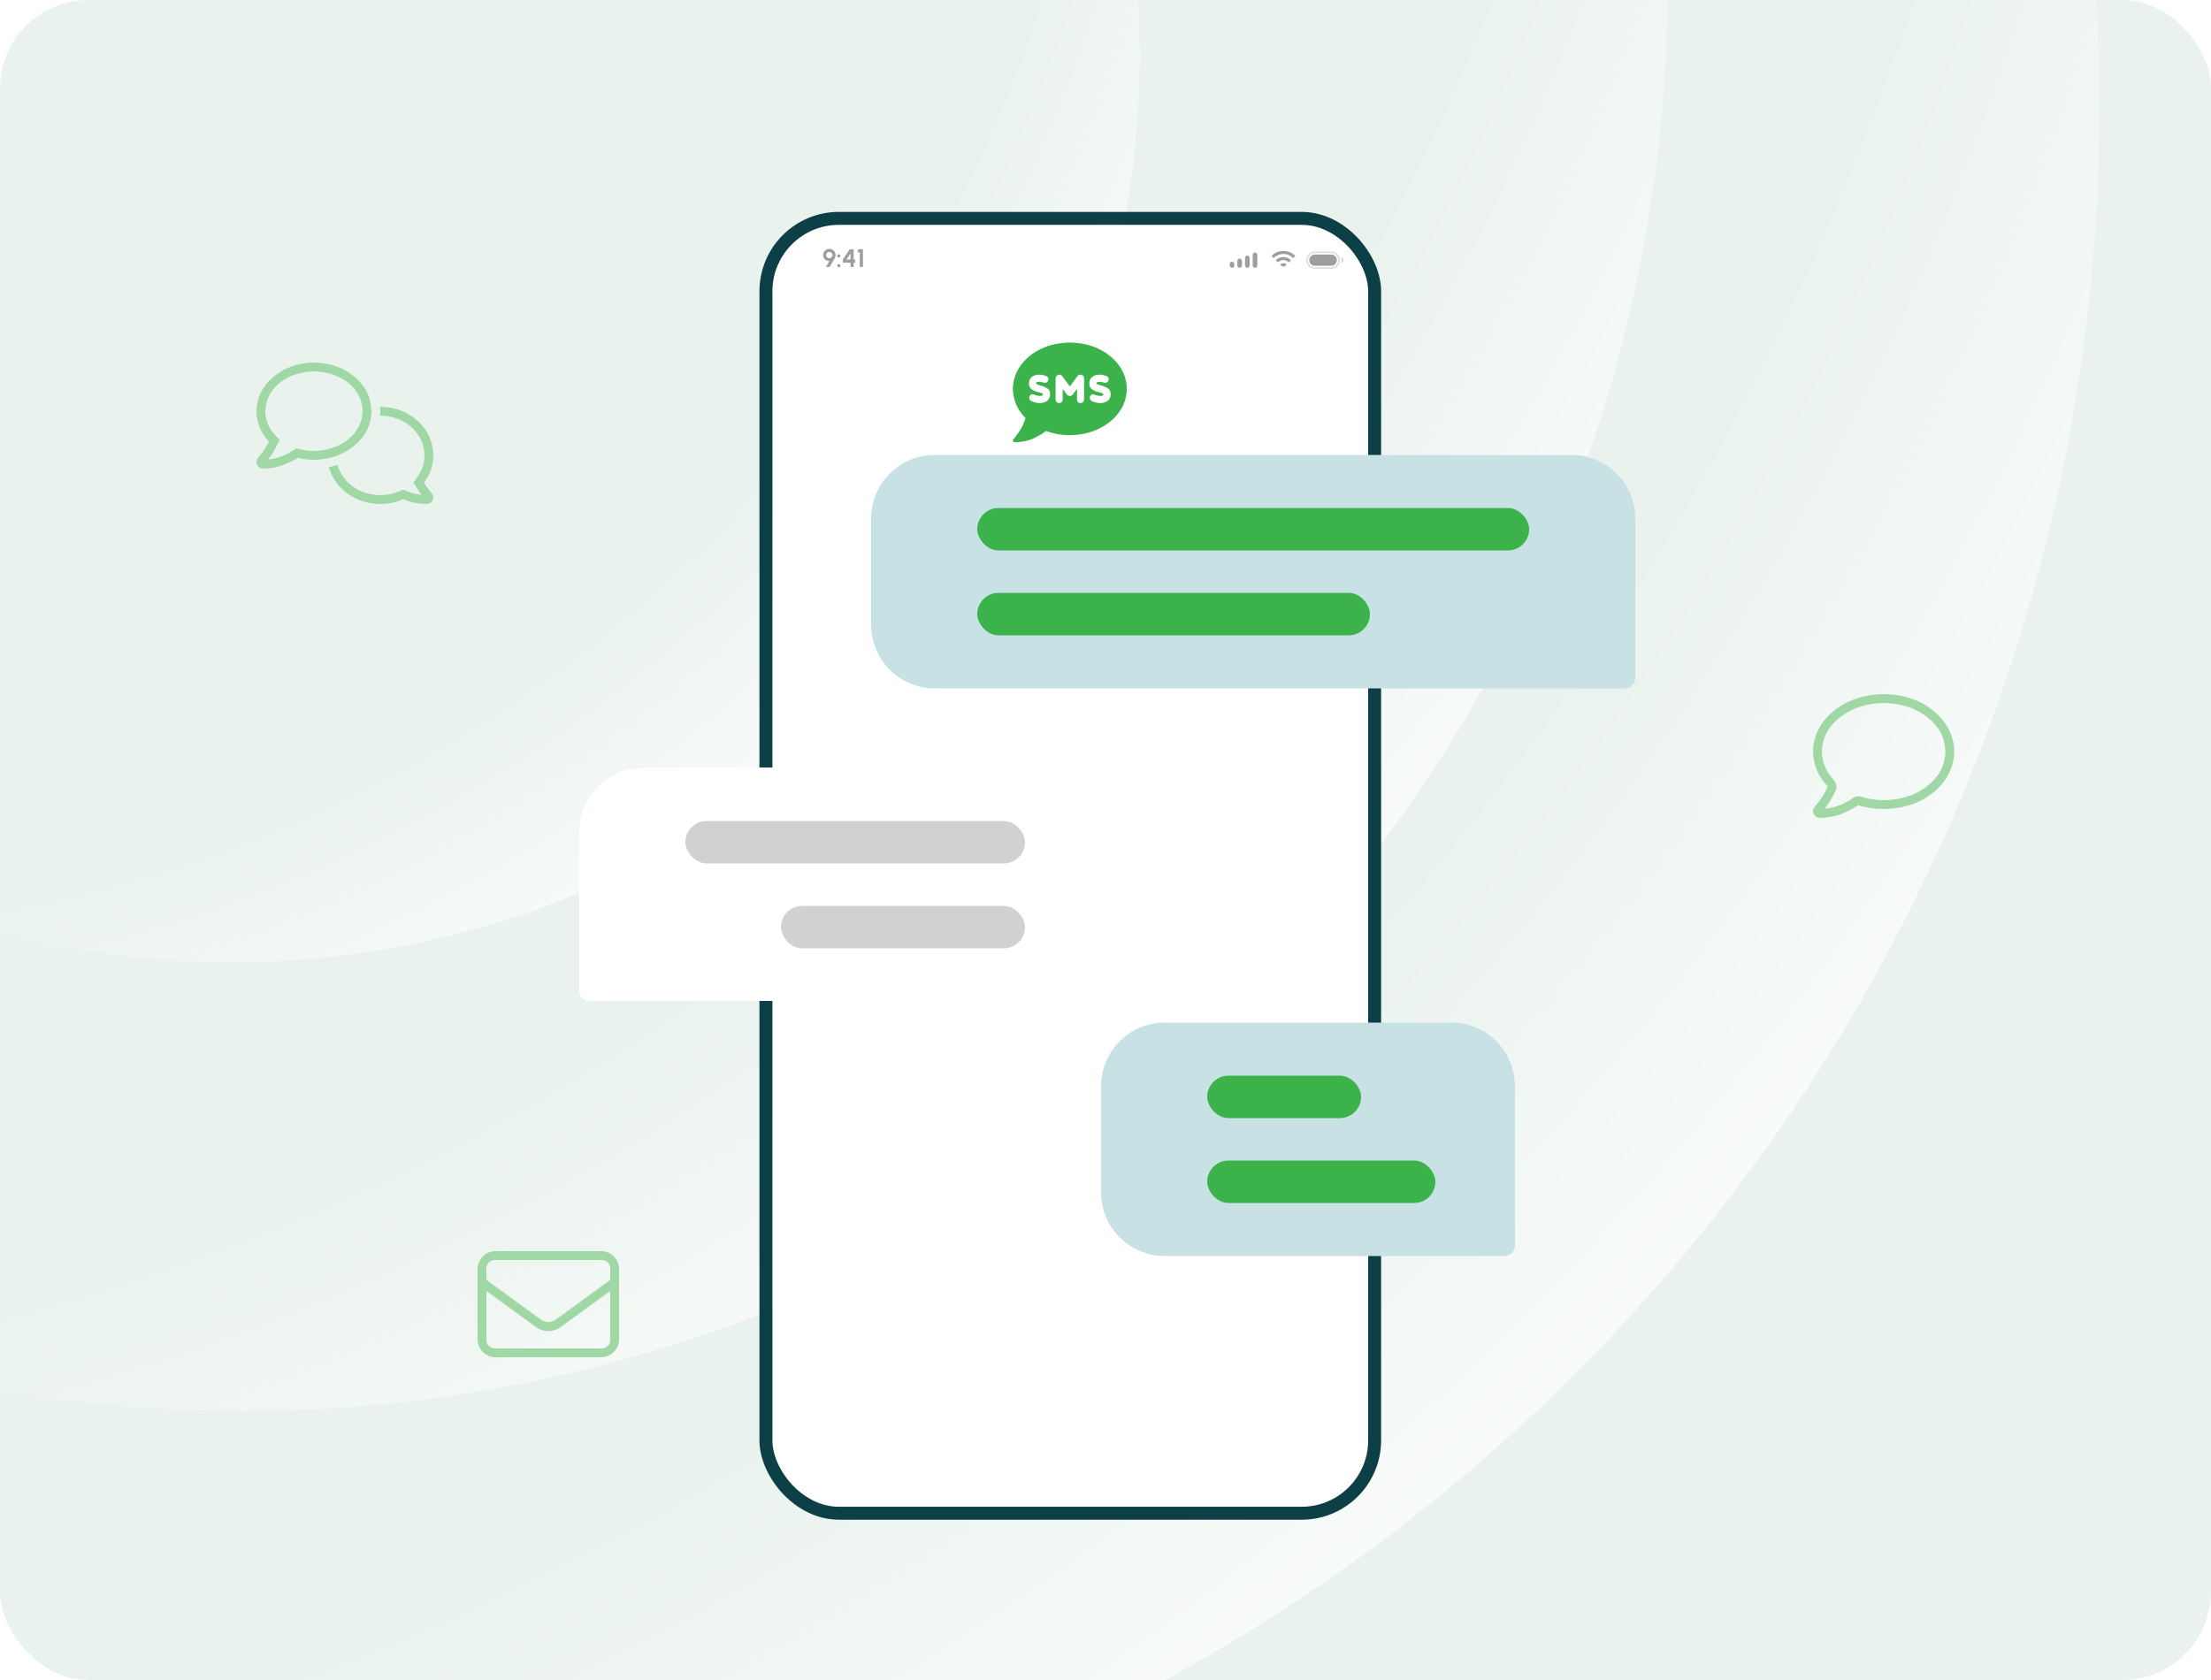 <svg width="500" height="380" viewBox="0 0 500 380" fill="none" xmlns="http://www.w3.org/2000/svg">
<g clip-path="url(#clip0_1729_8039)">
<rect width="500" height="380" rx="20" fill="#E9F2ED"/>
<g opacity="0.7">
<circle cx="70.019" cy="24.429" r="404.8" transform="rotate(135 70.019 24.429)" fill="url(#paint0_radial_1729_8039)"/>
<circle cx="55.169" cy="-2.76" r="321.916" transform="rotate(135 55.169 -2.76)" fill="url(#paint1_radial_1729_8039)"/>
<ellipse cx="53.18" cy="13.062" rx="204.99" ry="204.25" transform="rotate(135 53.18 13.062)" fill="url(#paint2_radial_1729_8039)"/>
</g>
<g filter="url(#filter0_d_1729_8039)">
<g clip-path="url(#clip1_1729_8039)">
<rect x="174.673" y="45" width="134.727" height="289.957" rx="15.035" fill="white"/>
<path d="M241.936 71.627C244.352 71.661 246.517 72.131 248.43 73.037C250.376 73.977 251.92 75.235 253.061 76.812C254.202 78.39 254.789 80.151 254.823 82.098C254.789 84.044 254.202 85.806 253.061 87.384C251.92 88.961 250.376 90.219 248.43 91.159C246.517 92.065 244.352 92.535 241.936 92.569C239.989 92.569 238.194 92.25 236.55 91.612C235.912 92.149 234.989 92.703 233.781 93.273C232.573 93.844 231.13 94.146 229.452 94.18C229.25 94.18 229.133 94.096 229.099 93.928C229.032 93.76 229.049 93.626 229.15 93.525C229.25 93.458 229.636 92.954 230.307 92.015C230.979 91.109 231.516 90.001 231.918 88.692C230.072 86.847 229.116 84.648 229.049 82.098C229.082 80.151 229.67 78.39 230.811 76.812C231.952 75.235 233.496 73.977 235.442 73.037C237.355 72.131 239.52 71.661 241.936 71.627ZM237.456 83.709C237.556 82.903 237.355 82.333 236.852 81.997C236.315 81.662 235.811 81.444 235.341 81.343C235.308 81.343 235.291 81.343 235.291 81.343C235.257 81.309 235.207 81.293 235.14 81.293C234.603 81.158 234.318 80.99 234.284 80.789C234.385 80.521 234.754 80.437 235.392 80.537C235.593 80.571 235.811 80.621 236.046 80.688C236.516 80.823 236.852 80.655 237.053 80.185C237.187 79.715 237.019 79.38 236.55 79.178C236.247 79.078 235.945 78.994 235.643 78.927C234.838 78.826 234.184 78.91 233.68 79.178C233.143 79.447 232.824 79.883 232.724 80.487C232.623 81.293 232.824 81.863 233.328 82.199C233.831 82.534 234.267 82.736 234.637 82.803C234.737 82.836 234.821 82.853 234.888 82.853C235.526 82.987 235.862 83.172 235.895 83.407C235.794 83.675 235.425 83.759 234.788 83.659C234.519 83.625 234.217 83.541 233.881 83.407C233.848 83.373 233.798 83.356 233.73 83.356C233.294 83.222 232.975 83.39 232.774 83.86C232.673 84.363 232.875 84.716 233.378 84.917C233.747 85.085 234.133 85.202 234.536 85.269C234.737 85.303 234.939 85.32 235.14 85.32C236.482 85.253 237.254 84.716 237.456 83.709ZM245.158 84.514V79.682C245.124 79.312 244.939 79.061 244.604 78.927C244.235 78.826 243.933 78.91 243.698 79.178L241.936 81.544L240.174 79.178C239.939 78.91 239.637 78.826 239.268 78.927C238.932 79.094 238.748 79.346 238.714 79.682V84.514C238.748 85.018 239.016 85.286 239.52 85.32C240.023 85.286 240.291 85.018 240.325 84.514V82.098L241.281 83.407C241.449 83.608 241.667 83.709 241.936 83.709C242.204 83.709 242.422 83.608 242.59 83.407L243.547 82.098V84.514C243.58 85.018 243.849 85.286 244.352 85.32C244.856 85.286 245.124 85.018 245.158 84.514ZM251.148 83.709C251.249 82.903 251.047 82.333 250.544 81.997C250.007 81.662 249.504 81.444 249.034 81.343C249 81.343 248.983 81.343 248.983 81.343C248.95 81.309 248.9 81.293 248.832 81.293C248.295 81.158 247.993 80.99 247.926 80.789C248.027 80.521 248.396 80.437 249.034 80.537C249.235 80.571 249.453 80.621 249.688 80.688C250.158 80.823 250.494 80.655 250.695 80.185C250.829 79.715 250.661 79.38 250.192 79.178C249.89 79.078 249.587 78.994 249.285 78.927C248.48 78.826 247.826 78.91 247.322 79.178C246.785 79.447 246.466 79.883 246.366 80.487C246.265 81.293 246.466 81.863 246.97 82.199C247.473 82.534 247.909 82.736 248.279 82.803C248.379 82.836 248.463 82.853 248.53 82.853C249.168 82.987 249.504 83.172 249.537 83.407C249.436 83.675 249.067 83.759 248.43 83.659C248.161 83.625 247.859 83.541 247.524 83.407C247.49 83.373 247.456 83.356 247.423 83.356C246.953 83.256 246.634 83.424 246.466 83.86C246.366 84.363 246.55 84.716 247.02 84.917C247.389 85.085 247.792 85.202 248.228 85.269C248.43 85.303 248.631 85.32 248.832 85.32C250.175 85.253 250.947 84.716 251.148 83.709Z" fill="#3BB24A"/>
<rect x="204.449" y="106.213" width="75.174" height="8.591" rx="4.296" fill="#E5E5E5"/>
<g opacity="0.7">
<rect x="283.29" y="51.246" width="1.041" height="3.47" rx="0.521" fill="#757575"/>
<rect x="281.555" y="51.94" width="1.041" height="2.776" rx="0.521" fill="#757575"/>
<rect x="279.82" y="52.634" width="1.041" height="2.082" rx="0.521" fill="#757575"/>
<rect x="278.085" y="53.329" width="1.041" height="1.388" rx="0.521" fill="#757575"/>
<path opacity="0.35" d="M295.552 52.982C295.552 51.991 296.354 51.189 297.345 51.189H301.046C302.036 51.189 302.839 51.991 302.839 52.982C302.839 53.972 302.036 54.775 301.046 54.775H297.344C296.354 54.775 295.552 53.972 295.552 52.982Z" stroke="#757575" stroke-width="0.347"/>
<path opacity="0.4" d="M303.359 52.287V53.675C303.639 53.558 303.82 53.284 303.82 52.981C303.82 52.678 303.639 52.405 303.359 52.287Z" fill="#757575"/>
<path d="M296.072 52.981C296.072 52.279 296.642 51.709 297.345 51.709H301.046C301.749 51.709 302.319 52.279 302.319 52.981C302.319 53.684 301.749 54.254 301.046 54.254H297.345C296.642 54.254 296.072 53.684 296.072 52.981Z" fill="#757575"/>
<path d="M186.794 54.525L187.577 53.191C187.385 53.203 187.202 53.177 187.027 53.114C186.854 53.051 186.7 52.957 186.564 52.833C186.428 52.709 186.32 52.561 186.241 52.391C186.163 52.221 186.124 52.037 186.124 51.838C186.124 51.645 186.161 51.464 186.235 51.296C186.309 51.126 186.411 50.976 186.541 50.848C186.673 50.718 186.824 50.617 186.995 50.544C187.168 50.472 187.353 50.435 187.551 50.435C187.809 50.435 188.045 50.498 188.258 50.625C188.474 50.751 188.646 50.92 188.774 51.132C188.904 51.344 188.969 51.58 188.969 51.838C188.969 51.966 188.952 52.087 188.919 52.202C188.888 52.315 188.839 52.429 188.771 52.546L187.615 54.525H186.794ZM187.545 52.54C187.685 52.54 187.808 52.507 187.915 52.44C188.024 52.373 188.108 52.286 188.168 52.179C188.228 52.072 188.258 51.957 188.258 51.835C188.258 51.701 188.225 51.581 188.159 51.476C188.093 51.369 188.006 51.286 187.897 51.227C187.789 51.166 187.673 51.135 187.551 51.135C187.411 51.135 187.287 51.169 187.178 51.236C187.072 51.3 186.987 51.386 186.925 51.494C186.863 51.601 186.832 51.714 186.832 51.835C186.832 51.963 186.863 52.081 186.925 52.188C186.989 52.295 187.074 52.381 187.181 52.446C187.29 52.509 187.411 52.54 187.545 52.54Z" fill="#757575"/>
<path d="M189.696 52.377C189.595 52.377 189.508 52.343 189.437 52.274C189.367 52.203 189.332 52.117 189.332 52.016C189.332 51.918 189.367 51.834 189.437 51.763C189.508 51.692 189.595 51.657 189.696 51.657C189.797 51.657 189.883 51.692 189.955 51.763C190.027 51.834 190.063 51.918 190.063 52.016C190.063 52.117 190.027 52.203 189.955 52.274C189.883 52.343 189.797 52.377 189.696 52.377ZM189.696 54.6C189.595 54.6 189.508 54.565 189.437 54.496C189.367 54.426 189.332 54.34 189.332 54.238C189.332 54.141 189.367 54.057 189.437 53.986C189.508 53.915 189.595 53.88 189.696 53.88C189.797 53.88 189.883 53.915 189.955 53.986C190.027 54.057 190.063 54.141 190.063 54.238C190.063 54.34 190.027 54.426 189.955 54.496C189.883 54.565 189.797 54.6 189.696 54.6Z" fill="#757575"/>
<path d="M192.334 54.525V53.553H190.599V52.85L192.168 50.51H193.044V52.853H193.388V53.553H193.044V54.525H192.334ZM191.423 52.85L192.334 52.853L192.331 51.465L191.423 52.85Z" fill="#757575"/>
<path d="M194.437 54.525V51.21H193.924L194.116 50.51H195.147V54.525H194.437Z" fill="#757575"/>
<path d="M289.74 54.226C289.87 54.096 290.047 54.023 290.231 54.023C290.415 54.023 290.591 54.096 290.721 54.226M288.758 53.244C288.952 53.051 289.181 52.898 289.434 52.793C289.686 52.688 289.957 52.634 290.231 52.634C290.504 52.634 290.775 52.688 291.027 52.793C291.28 52.898 291.51 53.051 291.703 53.244M287.777 52.263C288.099 51.941 288.482 51.685 288.903 51.511C289.324 51.336 289.775 51.246 290.231 51.246C290.686 51.246 291.138 51.336 291.559 51.511C291.98 51.685 292.362 51.941 292.684 52.263" stroke="#757575" stroke-width="0.694"/>
</g>
</g>
<rect x="173.208" y="43.536" width="137.656" height="292.885" rx="16.499" stroke="#0D3F46" stroke-width="2.929"/>
</g>
<path d="M197 117.3C197 109.347 203.447 102.9 211.4 102.9H355.4C363.353 102.9 369.8 109.347 369.8 117.3V153.3C369.8 154.625 368.725 155.7 367.4 155.7H211.4C203.447 155.7 197 149.253 197 141.3V117.3Z" fill="#C7E1E5"/>
<rect x="221" y="114.9" width="124.8" height="9.6" rx="4.8" fill="#3BB24A"/>
<rect x="221" y="134.1" width="88.8" height="9.6" rx="4.8" fill="#3BB24A"/>
<path d="M249 245.7C249 237.747 255.447 231.3 263.4 231.3H328.2C336.153 231.3 342.6 237.747 342.6 245.7V281.7C342.6 283.026 341.525 284.1 340.2 284.1H263.4C255.447 284.1 249 277.653 249 269.7V245.7Z" fill="#C7E1E5"/>
<rect x="273" y="243.3" width="34.8" height="9.6" rx="4.8" fill="#3BB24A"/>
<rect x="273" y="262.5" width="51.6" height="9.6" rx="4.8" fill="#3BB24A"/>
<g filter="url(#filter1_d_1729_8039)">
<path d="M131 183.3C131 175.347 137.447 168.9 145.4 168.9H241.4C249.353 168.9 255.8 175.347 255.8 183.3V207.3C255.8 215.253 249.353 221.7 241.4 221.7H133.4C132.075 221.7 131 220.625 131 219.3V183.3Z" fill="white" shape-rendering="crispEdges"/>
<rect x="155" y="180.9" width="76.8" height="9.6" rx="4.8" fill="#D1D1D1"/>
<rect x="176.6" y="200.1" width="55.2" height="9.6" rx="4.8" fill="#D1D1D1"/>
</g>
<path d="M426 159C422.042 159.083 418.75 160.167 416.125 162.25C413.458 164.292 412.083 166.875 412 170C412.042 172.375 412.958 174.542 414.75 176.5C415.292 177.167 415.437 177.854 415.187 178.562V178.625C414.812 179.542 414.375 180.375 413.875 181.125C413.417 181.875 413 182.479 412.625 182.937C414 182.771 415.25 182.458 416.375 182C417.458 181.5 418.354 181 419.062 180.5C419.604 180.125 420.187 180.021 420.812 180.187C422.479 180.729 424.208 181 426 181C429.958 180.917 433.25 179.833 435.875 177.75C438.5 175.708 439.854 173.125 439.937 170C439.854 166.875 438.5 164.292 435.875 162.25C433.25 160.167 429.958 159.083 426 159ZM426 157C428.958 157.042 431.646 157.625 434.062 158.75C436.437 159.917 438.333 161.479 439.75 163.437C441.167 165.396 441.896 167.583 441.937 170C441.896 172.417 441.167 174.604 439.75 176.562C438.333 178.521 436.437 180.083 434.062 181.25C431.646 182.375 428.958 182.958 426 183C423.958 183 422.021 182.708 420.187 182.125C419.229 182.792 418.021 183.437 416.562 184.062C415.104 184.646 413.417 184.958 411.5 185C410.875 184.958 410.417 184.646 410.125 184.062C409.875 183.479 409.979 182.937 410.437 182.437C410.479 182.396 410.833 181.937 411.5 181.062C412.167 180.229 412.771 179.167 413.312 177.875C411.187 175.667 410.083 173.042 410 170C410.042 167.583 410.771 165.396 412.187 163.437C413.604 161.479 415.521 159.917 417.937 158.75C420.354 157.625 423.042 157.042 426 157Z" fill="#A0D8A5"/>
<path d="M84 93C83.917 96.125 82.646 98.708 80.188 100.75C77.729 102.833 74.667 103.917 71 104C69.708 104 68.5 103.854 67.375 103.562C66.458 104.146 65.333 104.687 64 105.187C62.667 105.687 61.167 105.958 59.5 106C58.875 105.958 58.417 105.667 58.125 105.125C57.917 104.5 58 103.958 58.375 103.5C58.458 103.458 58.75 103.104 59.25 102.437C59.792 101.729 60.312 100.875 60.812 99.875C58.979 97.917 58.042 95.625 58 93C58.083 89.875 59.354 87.292 61.812 85.25C64.271 83.167 67.333 82.083 71 82C74.667 82.083 77.729 83.167 80.188 85.25C82.646 87.292 83.917 89.875 84 93ZM71 102C74.125 101.917 76.708 101.042 78.75 99.375C80.833 97.667 81.917 95.542 82 93C81.917 90.458 80.854 88.333 78.812 86.625C76.729 84.958 74.125 84.083 71 84C67.875 84.083 65.271 84.958 63.188 86.625C61.146 88.333 60.083 90.458 60 93C60 95.042 60.771 96.875 62.312 98.5L63.25 99.5L62.625 100.687C61.958 102.062 61.292 103.146 60.625 103.937C61.833 103.812 62.917 103.542 63.875 103.125C64.833 102.75 65.625 102.333 66.25 101.875L67 101.375L67.812 101.625C68.854 101.875 69.917 102 71 102ZM95.875 109.187C96.292 109.854 96.667 110.375 97 110.75C97.333 111.167 97.521 111.417 97.562 111.5C97.979 111.958 98.083 112.5 97.875 113.125C97.583 113.667 97.125 113.958 96.5 114C94.458 113.958 92.688 113.583 91.188 112.875C89.604 113.625 87.875 114 86 114C83.125 113.958 80.646 113.167 78.562 111.625C76.479 110.083 75.083 108.104 74.375 105.687C75.042 105.521 75.688 105.333 76.312 105.125C76.896 107.125 78.062 108.771 79.812 110.062C81.562 111.312 83.625 111.958 86 112C87.542 112 89 111.687 90.375 111.062L91.188 110.75L91.938 111.062C93.062 111.521 94.208 111.812 95.375 111.937C95 111.479 94.604 110.917 94.188 110.25L93.5 109.125L94.312 108C95.438 106.5 96 104.833 96 103C95.917 100.458 94.938 98.333 93.062 96.625C91.188 94.958 88.833 94.083 86 94C85.958 94 85.938 94 85.938 94C85.979 93.667 86 93.333 86 93C86 92.708 85.979 92.417 85.938 92.125C85.938 92.083 85.938 92.042 85.938 92C85.938 92 85.958 92 86 92C89.417 92.083 92.25 93.167 94.5 95.25C96.75 97.292 97.917 99.875 98 103C97.958 105.333 97.25 107.396 95.875 109.187Z" fill="#A0D8A5"/>
<path d="M108 287C108.042 285.875 108.437 284.937 109.187 284.187C109.937 283.437 110.875 283.042 112 283H136C137.125 283.042 138.062 283.437 138.812 284.187C139.562 284.937 139.958 285.875 140 287V303C139.958 304.125 139.562 305.062 138.812 305.812C138.062 306.562 137.125 306.958 136 307H112C110.875 306.958 109.937 306.562 109.187 305.812C108.437 305.062 108.042 304.125 108 303V287ZM110 287V289.5L122.25 298.437C123.417 299.229 124.583 299.229 125.75 298.437L138 289.5V287C138 286.417 137.812 285.937 137.437 285.562C137.062 285.187 136.583 285 136 285H111.937C111.396 285 110.937 285.187 110.562 285.562C110.187 285.937 109.979 286.417 109.937 287H110ZM110 292V303C110 303.583 110.187 304.062 110.562 304.437C110.937 304.812 111.417 305 112 305H136C136.583 305 137.062 304.812 137.437 304.437C137.812 304.062 138 303.583 138 303V292L126.937 300.062C126.062 300.729 125.083 301.062 124 301.062C122.917 301.062 121.937 300.729 121.062 300.062L110 292Z" fill="#A0D8A5"/>
</g>
<defs>
<filter id="filter0_d_1729_8039" x="130.74" y="6.925" width="222.593" height="377.822" filterUnits="userSpaceOnUse" color-interpolation-filters="sRGB">
<feFlood flood-opacity="0" result="BackgroundImageFix"/>
<feColorMatrix in="SourceAlpha" type="matrix" values="0 0 0 0 0 0 0 0 0 0 0 0 0 0 0 0 0 0 127 0" result="hardAlpha"/>
<feOffset dy="5.858"/>
<feGaussianBlur stdDeviation="20.502"/>
<feComposite in2="hardAlpha" operator="out"/>
<feColorMatrix type="matrix" values="0 0 0 0 0 0 0 0 0 0 0 0 0 0 0 0 0 0 0.08 0"/>
<feBlend mode="normal" in2="BackgroundImageFix" result="effect1_dropShadow_1729_8039"/>
<feBlend mode="normal" in="SourceGraphic" in2="effect1_dropShadow_1729_8039" result="shape"/>
</filter>
<filter id="filter1_d_1729_8039" x="97.4" y="140.1" width="192" height="120" filterUnits="userSpaceOnUse" color-interpolation-filters="sRGB">
<feFlood flood-opacity="0" result="BackgroundImageFix"/>
<feColorMatrix in="SourceAlpha" type="matrix" values="0 0 0 0 0 0 0 0 0 0 0 0 0 0 0 0 0 0 127 0" result="hardAlpha"/>
<feOffset dy="4.8"/>
<feGaussianBlur stdDeviation="16.8"/>
<feComposite in2="hardAlpha" operator="out"/>
<feColorMatrix type="matrix" values="0 0 0 0 0 0 0 0 0 0 0 0 0 0 0 0 0 0 0.08 0"/>
<feBlend mode="normal" in2="BackgroundImageFix" result="effect1_dropShadow_1729_8039"/>
<feBlend mode="normal" in="SourceGraphic" in2="effect1_dropShadow_1729_8039" result="shape"/>
</filter>
<radialGradient id="paint0_radial_1729_8039" cx="0" cy="0" r="1" gradientUnits="userSpaceOnUse" gradientTransform="translate(70.759 328.229) rotate(-90) scale(708.599)">
<stop offset="0.85" stop-color="white" stop-opacity="0"/>
<stop offset="1" stop-color="white"/>
</radialGradient>
<radialGradient id="paint1_radial_1729_8039" cx="0" cy="0" r="1" gradientUnits="userSpaceOnUse" gradientTransform="translate(55.757 238.836) rotate(-90) scale(563.511)">
<stop offset="0.85" stop-color="white" stop-opacity="0"/>
<stop offset="1" stop-color="white"/>
</radialGradient>
<radialGradient id="paint2_radial_1729_8039" cx="0" cy="0" r="1" gradientUnits="userSpaceOnUse" gradientTransform="translate(53.554 166.35) rotate(-90) scale(357.538 358.833)">
<stop offset="0.85" stop-color="white" stop-opacity="0"/>
<stop offset="1" stop-color="white"/>
</radialGradient>
<clipPath id="clip0_1729_8039">
<rect width="500" height="380" rx="20" fill="white"/>
</clipPath>
<clipPath id="clip1_1729_8039">
<rect x="174.673" y="45" width="134.727" height="289.957" rx="15.035" fill="white"/>
</clipPath>
</defs>
</svg>
